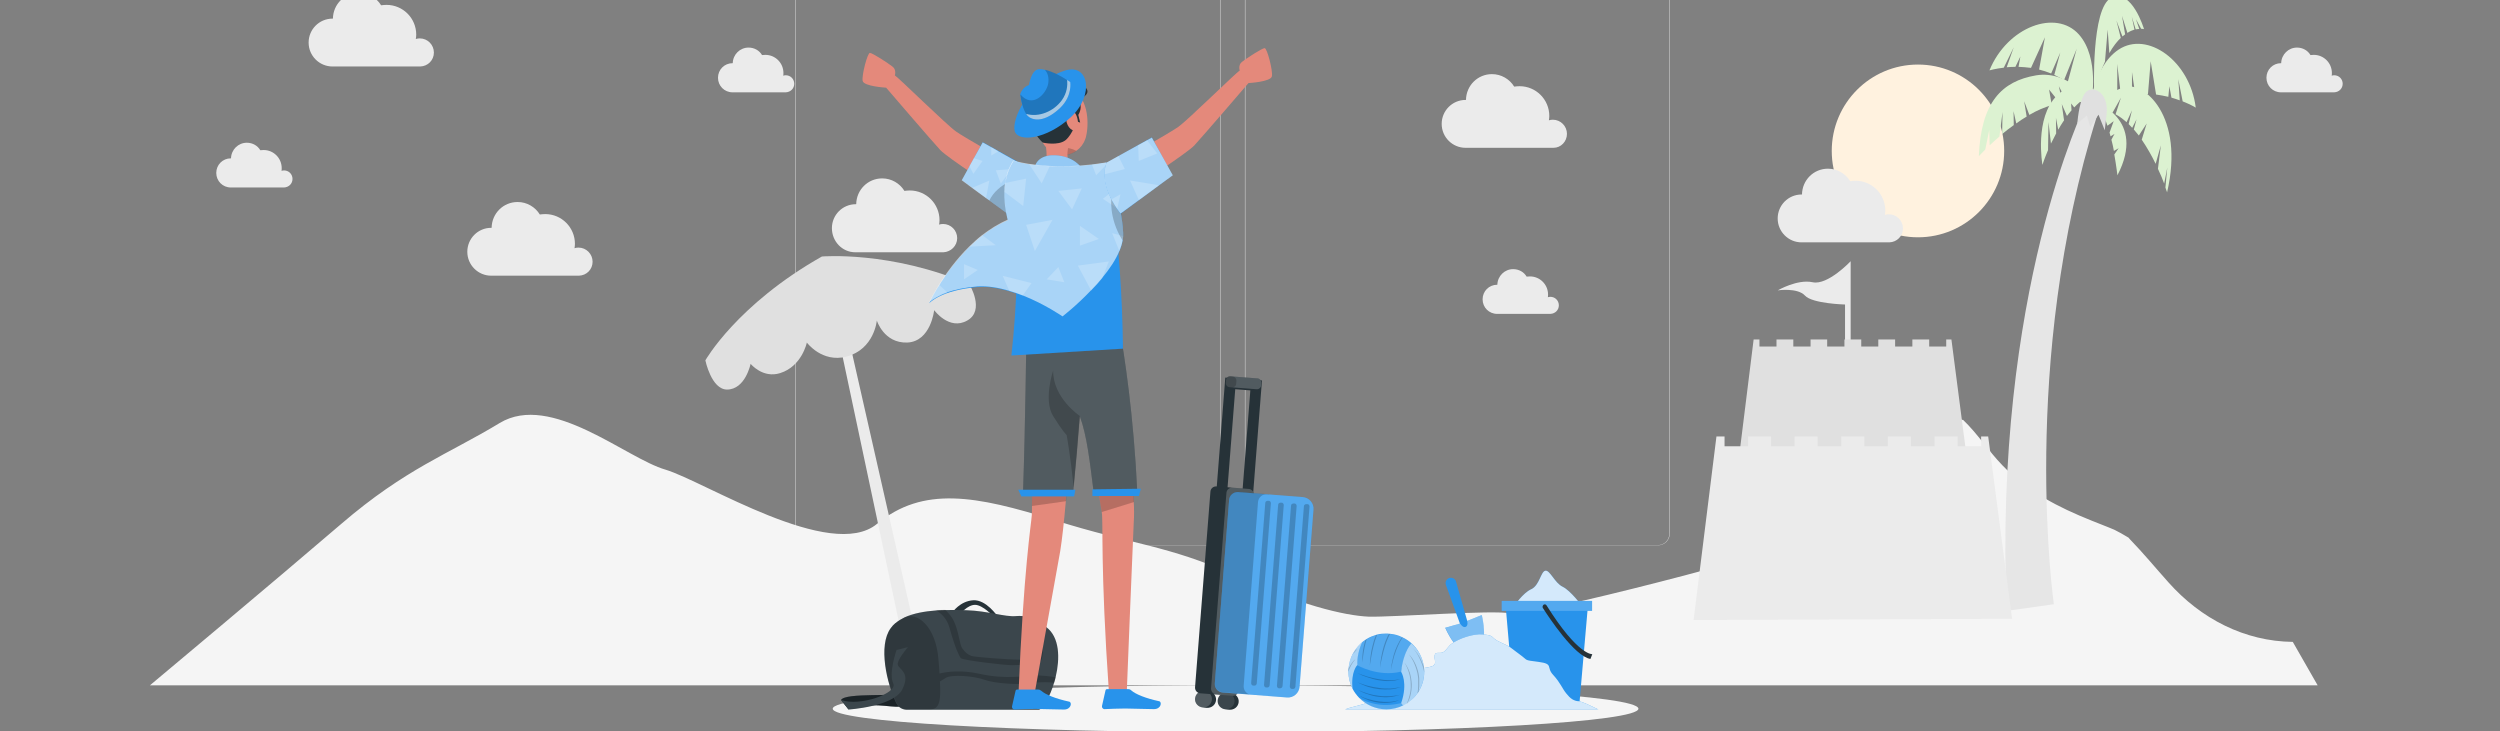 <svg width="578" height="169" viewBox="0 0 578 169" fill="none" xmlns="http://www.w3.org/2000/svg">
<rect x="0" y="0" width="578" height="169" fill="#808080" stroke="none"/>
<g clip-path="url(#clip0_3049_60125)">
<path d="M405.748 147.539H165.582V147.683H405.748V147.539Z" fill="#EBEBEB"/>
<path d="M381.684 155.287H365.785V155.431H381.684V155.287Z" fill="#EBEBEB"/>
<path d="M324.671 156.633H320.492V156.777H324.671V156.633Z" fill="#EBEBEB"/>
<path d="M365.304 150.859H356.082V151.004H365.304V150.859Z" fill="#EBEBEB"/>
<path d="M211.547 151.629H190.797V151.773H211.547V151.629Z" fill="#EBEBEB"/>
<path d="M218.85 151.629H215.824V151.773H218.85V151.629Z" fill="#EBEBEB"/>
<path d="M273.753 153.699H228.746V153.844H273.753V153.699Z" fill="#EBEBEB"/>
<path d="M279.42 126.078H186.668C185.179 126.078 183.93 124.827 183.93 123.335V-7.259C183.93 -8.751 185.179 -10.002 186.668 -10.002H279.42C280.909 -10.002 282.158 -8.751 282.158 -7.259V123.335C282.158 124.875 280.957 126.078 279.42 126.078ZM186.668 -9.858C185.227 -9.858 184.026 -8.703 184.026 -7.211V123.383C184.026 124.827 185.179 126.03 186.668 126.03H279.42C280.861 126.03 282.062 124.875 282.062 123.383V-7.259C282.062 -8.703 280.909 -9.906 279.42 -9.906H186.668V-9.858Z" fill="#EBEBEB"/>
<path d="M383.318 126.078H290.566C289.077 126.078 287.828 124.827 287.828 123.335V-7.259C287.828 -8.751 289.077 -10.002 290.566 -10.002H383.318C384.807 -10.002 386.056 -8.751 386.056 -7.259V123.335C386.056 124.875 384.855 126.078 383.318 126.078ZM290.566 -9.858C289.125 -9.858 287.924 -8.703 287.924 -7.211V123.383C287.924 124.827 289.077 126.03 290.566 126.03H383.318C384.759 126.03 385.96 124.875 385.96 123.383V-7.259C385.96 -8.703 384.807 -9.906 383.318 -9.906H290.566V-9.858Z" fill="#EBEBEB"/>
<path d="M501.345 134.638C498.345 131.29 495.596 127.941 492.471 124.717C492.221 124.469 492.096 124.221 491.971 124.221C490.971 123.6 489.846 122.98 488.847 122.484C488.597 122.36 487.972 122.112 487.347 121.864C486.097 121.368 484.847 120.872 483.597 120.376C475.848 117.276 468.849 113.679 462.975 107.602C459.726 104.254 457.226 100.285 453.852 97.061C453.727 97.185 453.102 96.813 452.852 96.565C451.852 96.441 450.477 96.317 450.352 96.192C448.977 96.192 447.602 96.193 446.353 96.317C444.478 96.441 442.478 96.565 440.603 96.689C433.104 107.478 423.731 122.236 419.606 124.221C413.232 127.197 353.866 142.823 349.491 141.831C345.117 140.963 322.245 142.699 316.496 142.575C310.747 142.327 300.373 139.847 285.25 132.902C270.127 126.081 261.878 125.957 243.756 120.252C225.633 114.547 213.385 112.315 202.762 121.12C192.138 129.925 162.892 111.323 153.893 108.594C144.77 105.99 127.397 90.612 115.524 97.805C103.651 104.998 93.777 108.346 78.904 121.12C64.031 133.894 34.66 158.45 34.66 158.45H535.84L530.091 148.404C518.967 148.28 508.844 143.071 501.345 134.638Z" fill="#F5F5F5"/>
<path d="M443.434 54.864C454.443 54.864 463.368 45.924 463.368 34.895C463.368 23.866 454.443 14.926 443.434 14.926C432.425 14.926 423.5 23.866 423.5 34.895C423.5 45.924 432.425 54.864 443.434 54.864Z" fill="#FFF2DF"/>
<path d="M362.28 30.949C362.28 29.168 360.839 27.677 359.014 27.677C358.678 27.677 358.39 27.725 358.102 27.821C358.15 27.484 358.198 27.147 358.198 26.811C358.198 23.009 355.123 19.93 351.329 19.93C350.897 19.93 350.464 19.978 350.08 20.026C349.023 18.294 347.102 17.139 344.94 17.139C341.626 17.139 338.984 19.785 338.936 23.105C338.888 23.105 338.888 23.105 338.84 23.105C335.766 23.105 333.316 25.608 333.316 28.639C333.316 31.719 335.814 34.173 338.84 34.173H359.158C360.887 34.173 362.28 32.729 362.28 30.949Z" fill="#EBEBEB"/>
<path d="M439.964 52.81C439.964 51.03 438.523 49.538 436.698 49.538C436.362 49.538 436.073 49.586 435.785 49.682C435.833 49.346 435.881 49.009 435.881 48.672C435.881 44.87 432.807 41.791 429.012 41.791C428.58 41.791 428.148 41.839 427.764 41.887C426.707 40.155 424.786 39 422.624 39C419.31 39 416.668 41.647 416.62 44.967C416.572 44.967 416.572 44.967 416.524 44.967C413.45 44.967 411 47.469 411 50.5C411 53.58 413.498 56.034 416.524 56.034H436.794C438.571 55.986 439.964 54.59 439.964 52.81Z" fill="#EBEBEB"/>
<path d="M100.316 12.148C100.316 10.368 98.875 8.876 97.049 8.876C96.713 8.876 96.425 8.924 96.137 9.02C96.185 8.683 96.233 8.347 96.233 8.01C96.233 4.208 93.159 1.129 89.364 1.129C88.932 1.129 88.499 1.177 88.115 1.225C87.058 -0.507 85.137 -1.662 82.976 -1.662C79.661 -1.662 77.019 0.984 76.971 4.305C76.923 4.305 76.923 4.305 76.875 4.305C73.801 4.305 71.352 6.807 71.352 9.838C71.352 12.918 73.849 15.372 76.875 15.372H97.145C98.923 15.324 100.316 13.928 100.316 12.148Z" fill="#EBEBEB"/>
<path d="M137.007 60.515C137.007 58.735 135.566 57.243 133.741 57.243C133.405 57.243 133.116 57.291 132.828 57.388C132.876 57.051 132.924 56.714 132.924 56.377C132.924 52.576 129.85 49.496 126.055 49.496C125.623 49.496 125.191 49.544 124.807 49.592C123.75 47.86 121.829 46.705 119.667 46.705C116.353 46.705 113.711 49.352 113.663 52.672C113.615 52.672 113.615 52.672 113.567 52.672C110.493 52.672 108.043 55.174 108.043 58.206C108.043 61.285 110.541 63.739 113.567 63.739H133.837C135.614 63.691 137.007 62.296 137.007 60.515Z" fill="#EBEBEB"/>
<path d="M221.3 55.056C221.3 53.276 219.859 51.784 218.034 51.784C217.697 51.784 217.409 51.832 217.121 51.928C217.169 51.592 217.217 51.255 217.217 50.918C217.217 47.117 214.143 44.037 210.348 44.037C209.916 44.037 209.484 44.085 209.1 44.133C208.043 42.401 206.121 41.246 203.96 41.246C200.646 41.246 198.004 43.893 197.956 47.213C197.908 47.213 197.908 47.213 197.86 47.213C194.786 47.213 192.336 49.715 192.336 52.746C192.336 55.778 194.69 58.328 197.764 58.328H218.13C219.859 58.232 221.3 56.837 221.3 55.056Z" fill="#EBEBEB"/>
<path d="M360.406 70.597C360.406 69.49 359.541 68.624 358.436 68.624C358.244 68.624 358.052 68.672 357.86 68.721C357.908 68.528 357.908 68.336 357.908 68.095C357.908 65.785 356.035 63.909 353.729 63.909C353.489 63.909 353.201 63.957 352.96 63.957C352.336 62.898 351.183 62.225 349.838 62.225C347.869 62.225 346.236 63.812 346.188 65.834H346.14C344.266 65.834 342.777 67.325 342.777 69.202C342.777 71.079 344.266 72.57 346.14 72.57H358.436C359.589 72.522 360.406 71.656 360.406 70.597Z" fill="#EBEBEB"/>
<path d="M541.628 19.373C541.628 18.266 540.764 17.4 539.659 17.4C539.467 17.4 539.275 17.448 539.082 17.496C539.13 17.304 539.13 17.111 539.13 16.87C539.13 14.561 537.257 12.684 534.952 12.684C534.711 12.684 534.423 12.732 534.183 12.732C533.559 11.674 532.406 11 531.061 11C529.092 11 527.458 12.588 527.41 14.609H527.362C525.489 14.609 524 16.101 524 17.977C524 19.854 525.489 21.346 527.362 21.346H539.659C540.812 21.297 541.628 20.431 541.628 19.373Z" fill="#EBEBEB"/>
<path d="M67.628 41.373C67.628 40.266 66.764 39.4 65.659 39.4C65.467 39.4 65.275 39.448 65.082 39.496C65.13 39.304 65.13 39.111 65.13 38.87C65.13 36.561 63.257 34.684 60.952 34.684C60.711 34.684 60.423 34.732 60.183 34.732C59.559 33.674 58.406 33 57.061 33C55.092 33 53.458 34.588 53.41 36.609H53.362C51.489 36.609 50 38.101 50 39.977C50 41.854 51.489 43.346 53.362 43.346H65.659C66.812 43.297 67.628 42.431 67.628 41.373Z" fill="#EBEBEB"/>
<path d="M183.628 19.373C183.628 18.266 182.764 17.4 181.659 17.4C181.467 17.4 181.275 17.448 181.082 17.496C181.13 17.304 181.13 17.111 181.13 16.87C181.13 14.561 179.257 12.684 176.952 12.684C176.711 12.684 176.423 12.732 176.183 12.732C175.559 11.674 174.406 11 173.061 11C171.092 11 169.458 12.588 169.41 14.609H169.362C167.489 14.609 166 16.101 166 17.977C166 19.854 167.489 21.346 169.362 21.346H181.659C182.812 21.297 183.628 20.431 183.628 19.373Z" fill="#EBEBEB"/>
<path d="M192.27 70.489L208.453 146.774L211.449 145.348L194.367 70.055L192.27 70.489Z" fill="#EBEBEB"/>
<path d="M474.854 139.696C474.854 139.696 466.832 84.071 484.893 26.569L482.059 24.355C482.059 24.355 460.828 67.855 463.95 141.236L474.854 139.696Z" fill="#E6E6E6"/>
<path d="M489.837 11.459C496.466 7.08 506.313 14.057 507.658 24.884C507.658 24.884 506.505 24.162 504.631 23.44C504.103 20.698 503.623 18.292 503.623 18.292L503.959 23.2C503.383 23.007 502.758 22.767 502.038 22.574L501.557 19.928L501.317 22.382C500.453 22.189 499.492 21.997 498.483 21.852L497.234 14.153L496.61 21.756C495.649 21.708 494.689 21.756 493.68 21.901L492.911 16.656V21.997C492.095 22.141 491.278 22.334 490.414 22.574L489.501 14.779C489.501 14.779 489.549 19.158 489.501 22.863C487.388 23.633 485.226 24.836 483.113 26.616L483.065 25.654C483.016 25.702 483.785 15.453 489.837 11.459Z" fill="#DCF2D1"/>
<path d="M480.663 7.994C475.38 2.028 464.092 6.166 459.961 16.271C459.961 16.271 461.258 15.886 463.275 15.645C464.476 13.143 465.581 10.93 465.581 10.93L463.948 15.549C464.572 15.501 465.245 15.453 465.965 15.453L467.118 13.047L466.686 15.453C467.598 15.501 468.559 15.549 469.568 15.693L472.786 8.62L471.441 16.078C472.354 16.319 473.314 16.608 474.227 16.992L476.34 12.133L474.947 17.329C475.716 17.666 476.436 18.051 477.205 18.532L480.135 11.266C480.135 11.266 478.982 15.501 478.021 19.11C479.895 20.409 481.672 22.141 483.209 24.451L483.545 23.537C483.545 23.489 485.467 13.432 480.663 7.994Z" fill="#DCF2D1"/>
<path d="M475.574 22.092C480.858 16.944 484.844 21.419 484.844 21.419C482.875 21.948 481.098 23.199 479.561 24.835L478.84 23.921L478.936 25.509C478.552 25.942 478.216 26.375 477.88 26.808L476.679 24.065L477.207 27.818C476.727 28.54 476.247 29.262 475.862 29.984L475.334 27.241L475.382 30.85C474.95 31.668 474.565 32.486 474.181 33.208L473.605 28.203L473.509 34.699C472.644 36.72 472.212 38.116 472.212 38.116C472.212 38.116 470.29 27.241 475.574 22.092Z" fill="#DCF2D1"/>
<path d="M489.837 34.268L488.733 34.893C488.589 34.075 488.396 33.161 488.156 32.295L488.877 30.947L487.964 31.525C487.868 31.236 487.82 30.947 487.724 30.659L488.685 28.012L487.244 29.071C486.475 26.665 485.514 24.548 484.266 23.537C484.266 23.537 496.37 27.435 489.549 40.523C489.549 40.523 489.309 38.454 488.829 35.711L489.837 34.268Z" fill="#DCF2D1"/>
<path d="M477.926 23.585L476.005 19.928L476.821 23.729C476.629 23.777 476.437 23.777 476.245 23.825L473.747 20.698L474.371 24.307C473.555 24.547 472.738 24.836 471.826 25.221C470.961 25.606 470.048 26.039 469.184 26.568L467.983 23.392L468.559 26.953C467.743 27.434 466.926 27.964 466.158 28.541L465.533 25.702L465.581 28.926C464.621 29.6 463.708 30.322 462.891 30.995L462.988 25.895L462.267 31.573C461.402 32.294 460.682 32.968 460.009 33.594L459.913 30.033L459.001 34.556C458.088 35.47 457.512 36.096 457.512 36.096C457.992 23.681 462.795 18.773 470.721 17.426C478.646 16.078 484.41 24.355 484.41 24.355C484.41 24.355 481.961 23.2 477.926 23.585Z" fill="#DCF2D1"/>
<path d="M501.078 38.743L500.357 42.449C500.021 41.534 499.541 40.331 498.916 39.032L499.589 33.595L498.388 37.877C497.523 36.097 496.418 34.124 495.17 32.296L496.322 28.542L494.497 31.333C494.113 30.852 493.729 30.371 493.344 29.938L493.969 27.58L492.96 29.553C492.672 29.264 492.432 28.975 492.143 28.687L492.912 25.511L491.663 28.254C490.847 27.532 490.03 26.906 489.117 26.425L490.366 22.576C490.366 22.576 489.454 24.163 488.397 26.088C487.148 25.511 485.803 25.222 484.41 25.27C484.41 25.27 486.812 21.421 491.231 20.122C495.65 18.774 505.16 26.81 501.03 44.47C501.03 44.47 500.886 44.085 500.645 43.363L501.078 38.743Z" fill="#DCF2D1"/>
<path d="M493.826 4.434L494.594 6.695C494.354 6.695 494.066 6.744 493.778 6.792L492.865 3.856L493.49 6.84C493.009 6.984 492.433 7.225 491.856 7.61L490.608 3.664L491.328 7.947C491.136 8.091 490.944 8.235 490.704 8.428L489.311 4.723L490.319 8.765C489.455 9.583 488.542 10.737 487.678 12.277L487.293 6.84L486.669 14.25C485.804 16.127 484.94 18.485 484.171 21.42C484.171 21.42 483.403 1.691 488.158 -0.522C492.913 -2.736 495.699 6.744 495.699 6.744C495.699 6.744 495.459 6.647 495.027 6.647L493.826 4.434Z" fill="#DCF2D1"/>
<path d="M487.05 26.376L486.618 30.129L485.177 26.52L483.255 29.359L482.487 26.713L480.277 28.589C480.277 28.589 480.566 23.826 481.959 21.66C483.4 19.447 487.626 20.986 487.05 26.376Z" fill="#E0E0E0"/>
<path d="M427.871 86.475V60.395C427.871 60.395 422.588 66.024 419.081 65.254C415.575 64.485 411.012 67.131 411.012 67.131C411.012 67.131 415.575 66.457 417.304 68.334C418.985 70.211 426.574 70.403 426.574 70.403V87.437L427.871 86.475Z" fill="#EBEBEB"/>
<path d="M451.168 78.486H449.967V80.122H446.028V78.486H442.138V80.122H438.151V78.486H434.26V80.122H430.322V78.486H426.431V80.122H422.444V78.486H418.601V80.122H414.615V78.486H410.724V80.122H406.785V78.486H405.44L401.598 109.379L455.155 109.186L451.168 78.486Z" fill="#E0E0E0"/>
<path d="M459.67 100.91H458.037V103.172H452.609V100.91H447.277V103.172H441.801V100.91H436.47V103.172H431.042V100.91H425.71V103.172H420.234V100.91H414.903V103.172H409.475V100.91H404.143V103.172H398.716V100.91H396.842L391.559 143.351L465.194 143.062L459.67 100.91Z" fill="#EBEBEB"/>
<path d="M163.082 83.313C163.082 83.313 170.363 70.417 190.028 59.302C190.028 59.302 206.022 57.951 224.132 65.75C224.132 65.75 227.803 71.768 223.634 74.102C219.464 76.496 215.979 71.707 215.979 71.707C215.979 71.707 215.232 78.953 209.756 79.198C204.342 79.383 202.724 74.102 202.724 74.102C202.724 74.102 202.164 80.734 195.692 82.453C190.028 83.927 186.543 79.198 186.543 79.198C186.543 79.198 185.423 84.664 180.382 86.26C176.337 87.55 173.537 84.111 173.537 84.111C173.537 84.111 172.355 90.068 168.061 90.068C164.451 90.006 163.082 83.313 163.082 83.313Z" fill="#E0E0E0"/>
<path d="M285.664 169.289C337.102 169.289 378.8 166.854 378.8 163.851C378.8 160.848 337.102 158.414 285.664 158.414C234.226 158.414 192.527 160.848 192.527 163.851C192.527 166.854 234.226 169.289 285.664 169.289Z" fill="#F5F5F5"/>
<path d="M350.031 140.13C350.031 140.13 352.145 137.051 354.018 136.233C355.939 135.367 356.228 132.143 357.284 131.95C358.341 131.758 359.446 134.789 361.271 135.655C363.096 136.521 365.786 140.13 365.786 140.13H350.031Z" fill="#2893EB"/>
<path opacity="0.8" d="M350.031 140.13C350.031 140.13 352.145 137.051 354.018 136.233C355.939 135.367 356.228 132.143 357.284 131.95C358.341 131.758 359.446 134.789 361.271 135.655C363.096 136.521 365.786 140.13 365.786 140.13H350.031Z" fill="white"/>
<path d="M365.205 162.169H350.027L348.105 140.082H367.127L365.205 162.169Z" fill="#2893EB"/>
<path d="M368.09 138.928H347.195V141.237H368.09V138.928Z" fill="#2893EB"/>
<path opacity="0.2" d="M368.09 138.928H347.195V141.237H368.09V138.928Z" fill="white"/>
<path d="M356.708 140.562C358.101 142.728 364.009 151.726 367.708 152.351L368.14 151.245C368.14 151.245 364.874 151.63 357.573 139.985C357.429 139.744 357.141 139.648 356.9 139.792C356.66 139.985 356.564 140.322 356.708 140.562Z" fill="#263238"/>
<path d="M335.09 133.636C335.762 133.443 336.435 133.828 336.627 134.454L339.22 143.548L342.583 142.201C342.583 142.201 344.6 149.804 340.757 150.959C337.011 152.113 334.129 145.136 334.129 145.136L337.539 144.174L334.273 135.176C334.081 134.55 334.417 133.828 335.09 133.636Z" fill="#2893EB"/>
<path opacity="0.4" d="M340.808 150.959C337.062 152.114 334.18 145.136 334.18 145.136L337.59 144.174C337.59 144.174 338.166 145.185 338.839 144.944C339.511 144.703 339.223 143.549 339.223 143.549L342.586 142.201C342.634 142.201 344.651 149.756 340.808 150.959Z" fill="white"/>
<path d="M369.581 164.045C367.708 163.131 365.786 162.217 365.162 162.168C363.817 162.072 363.048 161.495 362.136 160.34C361.175 159.185 360.791 157.886 359.11 156.057C357.381 154.229 359.302 153.507 355.699 153.026C352.097 152.545 353.49 152.833 351.28 151.246C349.071 149.658 349.503 149.658 346.909 148.503C344.316 147.348 345.853 146.915 342.778 146.674C340.665 146.482 337.351 147.588 335.622 148.84C334.853 149.369 334.469 150.283 333.7 150.764C332.836 151.294 331.539 150.283 331.683 152.112C331.731 152.593 331.875 153.074 331.731 153.507C331.491 154.518 327.264 154.518 326.159 154.854C325.919 154.951 325.631 154.999 325.535 155.239C325.294 155.672 325.679 156.442 325.198 156.635C325.054 156.683 324.862 156.635 324.718 156.635C324.142 156.731 324.286 157.79 323.757 158.03C323.229 158.271 322.605 157.79 322.028 158.03C321.548 158.223 321.404 158.8 321.019 159.089C320.347 159.522 319.578 159.811 318.906 160.292C317.705 161.062 316.696 162.024 315.4 162.746L311.989 163.66L310.98 163.997H369.581V164.045Z" fill="#2893EB"/>
<path opacity="0.8" d="M369.581 164.045C367.708 163.131 365.786 162.217 365.162 162.168C363.817 162.072 363.048 161.495 362.136 160.34C361.175 159.185 360.791 157.886 359.11 156.057C357.381 154.229 359.302 153.507 355.699 153.026C352.097 152.545 353.49 152.833 351.28 151.246C349.071 149.658 349.503 149.658 346.909 148.503C344.316 147.348 345.853 146.915 342.778 146.674C340.665 146.482 337.351 147.588 335.622 148.84C334.853 149.369 334.469 150.283 333.7 150.764C332.836 151.294 331.539 150.283 331.683 152.112C331.731 152.593 331.875 153.074 331.731 153.507C331.491 154.518 327.264 154.518 326.159 154.854C325.919 154.951 325.631 154.999 325.535 155.239C325.294 155.672 325.679 156.442 325.198 156.635C325.054 156.683 324.862 156.635 324.718 156.635C324.142 156.731 324.286 157.79 323.757 158.03C323.229 158.271 322.605 157.79 322.028 158.03C321.548 158.223 321.404 158.8 321.019 159.089C320.347 159.522 319.578 159.811 318.906 160.292C317.705 161.062 316.696 162.024 315.4 162.746L311.989 163.66L310.98 163.997H369.581V164.045Z" fill="white"/>
<path d="M329.282 155.288C329.282 155.336 329.282 155.336 329.282 155.384C329.282 157.069 328.754 158.656 327.937 159.956C327.889 160.052 327.793 160.196 327.697 160.293C327.217 161.014 326.592 161.64 325.872 162.169C325.728 162.313 325.536 162.41 325.391 162.506C325.343 162.554 325.295 162.554 325.247 162.602C325.199 162.65 325.151 162.65 325.103 162.698C325.007 162.747 324.911 162.795 324.863 162.843C324.719 162.939 324.575 162.987 324.431 163.083C323.278 163.661 321.933 163.998 320.54 163.998C318.042 163.998 315.785 162.939 314.2 161.303C313.623 160.677 313.095 160.004 312.711 159.234C312.086 158.031 311.75 156.684 311.75 155.24V155.192C311.75 154.951 311.75 154.711 311.798 154.47C311.894 153.315 312.23 152.209 312.711 151.246C312.855 151.006 312.999 150.765 313.143 150.524C313.623 149.754 314.296 149.033 314.968 148.455C315.208 148.263 315.449 148.07 315.689 147.926C315.785 147.878 315.881 147.782 315.977 147.733C316.649 147.3 317.418 147.012 318.186 146.771C318.234 146.771 318.331 146.723 318.379 146.723C319.051 146.531 319.772 146.482 320.492 146.482C320.732 146.482 320.924 146.482 321.165 146.531C321.213 146.531 321.261 146.531 321.357 146.531C322.365 146.627 323.278 146.867 324.143 147.3C324.191 147.3 324.239 147.349 324.239 147.349C325.007 147.685 325.68 148.167 326.304 148.696C327.841 150.043 328.898 151.968 329.186 154.085C329.234 154.518 329.282 154.903 329.282 155.288Z" fill="#2893EB"/>
<path opacity="0.6" d="M329.281 155.288C329.281 158.705 327.312 161.688 324.43 163.132C324.093 162.843 323.949 162.554 323.949 162.554C325.582 157.839 323.949 155.336 323.949 155.336V155.288L324.045 154.518V154.374C324.285 152.979 324.91 150.332 326.303 148.744C328.128 150.332 329.281 152.69 329.281 155.288Z" fill="white"/>
<path opacity="0.6" d="M313.815 153.748C313.815 153.748 312.278 155.288 312.711 159.234C312.086 158.031 311.75 156.683 311.75 155.24C311.75 152.497 312.999 150.043 314.968 148.455C314.152 150.139 313.719 152.064 313.815 153.748Z" fill="white"/>
<path opacity="0.2" d="M326.304 148.745C324.382 150.958 323.902 155.289 323.902 155.289C318.618 156.588 313.767 153.797 313.767 153.797C313.671 152.113 314.103 150.14 314.968 148.504C316.457 147.301 318.378 146.531 320.492 146.531C322.749 146.531 324.767 147.349 326.304 148.745Z" fill="white"/>
<path opacity="0.2" d="M324.43 163.132C323.278 163.709 321.933 164.046 320.54 164.046C318.042 164.046 315.784 162.988 314.199 161.352C315.832 162.314 319.195 163.709 323.95 162.555C323.95 162.506 324.046 162.843 324.43 163.132Z" fill="white"/>
<g opacity="0.2">
<path d="M324.288 147.398C324.047 147.735 323.855 148.071 323.663 148.408C323.327 149.082 322.991 149.756 322.75 150.477C322.462 151.199 322.27 151.921 322.078 152.643C321.886 153.364 321.742 154.134 321.598 154.856C321.646 154.086 321.742 153.364 321.934 152.595C322.078 151.825 322.318 151.103 322.558 150.381C322.847 149.659 323.135 148.986 323.519 148.312C323.711 147.975 323.951 147.638 324.191 147.35C324.191 147.35 324.239 147.35 324.288 147.398Z" fill="black"/>
<path d="M321.356 146.579C321.212 146.82 321.116 147.012 321.02 147.253C320.684 147.975 320.396 148.793 320.156 149.563C319.915 150.333 319.723 151.151 319.531 151.969C319.339 152.787 319.195 153.605 319.051 154.423C319.099 153.605 319.195 152.739 319.339 151.921C319.483 151.103 319.675 150.285 319.915 149.466C320.156 148.648 320.444 147.879 320.828 147.109C320.924 146.916 321.02 146.724 321.164 146.531C321.212 146.531 321.308 146.579 321.356 146.579Z" fill="black"/>
<path d="M318.38 146.771C318.332 146.916 318.284 147.012 318.236 147.156C317.948 147.878 317.756 148.6 317.564 149.37C317.372 150.092 317.228 150.862 317.083 151.631C316.939 152.401 316.843 153.123 316.699 153.893C316.699 153.123 316.795 152.353 316.891 151.583C316.987 150.813 317.132 150.044 317.324 149.322C317.516 148.552 317.708 147.83 318.044 147.108C318.092 147.012 318.14 146.916 318.188 146.868C318.284 146.82 318.332 146.82 318.38 146.771Z" fill="black"/>
<path d="M315.978 147.781C315.834 148.311 315.642 148.84 315.546 149.417C315.401 150.043 315.305 150.668 315.209 151.294C315.113 151.919 315.065 152.545 314.969 153.171C314.921 152.545 314.969 151.919 315.017 151.294C315.065 150.668 315.161 150.043 315.305 149.417C315.401 148.936 315.546 148.455 315.69 148.022C315.786 147.926 315.882 147.829 315.978 147.781Z" fill="black"/>
<path d="M326.4 158.224C326.4 159.139 326.304 160.053 326.064 160.919C325.968 161.352 325.775 161.785 325.583 162.17C325.535 162.314 325.439 162.459 325.391 162.603C325.343 162.651 325.295 162.651 325.247 162.699C325.487 162.122 325.727 161.496 325.872 160.871C326.112 160.005 326.208 159.139 326.16 158.224C326.16 157.358 326.016 156.444 325.775 155.626C325.535 154.76 325.151 153.942 324.719 153.172C325.247 153.894 325.679 154.712 325.968 155.578C326.208 156.396 326.352 157.31 326.4 158.224Z" fill="black"/>
<path d="M328.128 157.983V158.705L328.032 159.426C328.032 159.619 327.984 159.811 327.936 160.004C327.888 160.1 327.792 160.244 327.696 160.341C327.744 160.052 327.84 159.715 327.84 159.378L327.888 158.656V157.935C327.888 157.694 327.888 157.453 327.888 157.213C327.888 156.972 327.888 156.732 327.84 156.491C327.744 155.529 327.456 154.614 327.12 153.748C326.783 152.882 326.303 152.016 325.727 151.246C326.399 151.92 326.927 152.786 327.312 153.652C327.696 154.566 327.984 155.481 328.08 156.443C328.128 156.684 328.128 156.924 328.128 157.165C328.128 157.453 328.128 157.742 328.128 157.983Z" fill="black"/>
<path d="M329.28 155.288C329.28 155.336 329.28 155.336 329.28 155.385C329.28 155.336 329.28 155.288 329.232 155.24C329.04 154.23 328.703 153.267 328.271 152.353C327.839 151.439 327.31 150.525 326.59 149.803C327.358 150.525 327.935 151.391 328.415 152.305C328.703 152.93 328.992 153.556 329.184 154.182C329.232 154.518 329.28 154.903 329.28 155.288Z" fill="black"/>
<path d="M313.383 152.4C312.999 152.833 312.663 153.315 312.374 153.844C312.134 154.325 311.894 154.806 311.75 155.288C311.75 155.047 311.75 154.806 311.798 154.566C311.942 154.277 312.086 154.036 312.23 153.748C312.567 153.218 312.903 152.737 313.383 152.4Z" fill="black"/>
<path d="M313.818 150.045C313.434 150.478 313.098 150.863 312.762 151.296C312.906 151.055 313.05 150.815 313.194 150.574C313.338 150.382 313.578 150.189 313.818 150.045Z" fill="black"/>
<path d="M313.816 155.627C314.633 155.916 315.402 156.204 316.218 156.445C317.035 156.686 317.851 156.878 318.716 157.022C320.397 157.311 322.126 157.407 323.759 156.974C322.943 157.311 322.126 157.455 321.262 157.455C320.397 157.504 319.532 157.407 318.668 157.263C317.803 157.119 316.987 156.878 316.17 156.589C315.353 156.349 314.537 156.012 313.816 155.627Z" fill="black"/>
<path d="M313.816 157.744C314.633 158.081 315.45 158.322 316.266 158.562C317.083 158.755 317.947 158.947 318.812 159.043C319.676 159.188 320.541 159.188 321.406 159.188L322.03 159.14L322.655 159.043C323.087 158.995 323.519 158.899 323.951 158.851C323.135 159.091 322.27 159.332 321.406 159.38C320.541 159.428 319.676 159.428 318.812 159.332C317.947 159.236 317.083 159.043 316.266 158.803C315.353 158.466 314.537 158.129 313.816 157.744Z" fill="black"/>
<path d="M314.008 159.523C314.776 159.86 315.545 160.149 316.361 160.39C317.178 160.63 317.995 160.775 318.811 160.871C319.243 160.919 319.628 160.967 320.06 160.967C320.492 160.967 320.877 160.967 321.309 160.967C322.125 160.919 322.942 160.775 323.759 160.63C322.942 160.871 322.125 161.111 321.309 161.159C320.492 161.256 319.628 161.208 318.763 161.111C317.947 161.015 317.082 160.823 316.313 160.534C315.497 160.293 314.728 159.957 314.008 159.523Z" fill="black"/>
<path d="M314.344 160.871C315.064 161.208 315.785 161.497 316.553 161.689C317.322 161.93 318.09 162.074 318.859 162.17C319.627 162.267 320.396 162.315 321.212 162.267L321.789 162.218L322.365 162.122C322.75 162.074 323.134 161.93 323.518 161.882C322.798 162.17 322.029 162.411 321.212 162.459C320.444 162.555 319.627 162.555 318.811 162.459C318.042 162.363 317.226 162.17 316.505 161.93C315.785 161.641 315.016 161.304 314.344 160.871Z" fill="black"/>
</g>
<path d="M220.242 141.525C220.242 141.525 221.971 138.975 224.997 138.782C228.023 138.59 230.617 142.487 230.617 142.487H229.657C229.657 142.487 227.207 139.841 225.43 139.841C223.652 139.841 221.971 142.006 221.971 142.006L220.242 141.525Z" fill="#263238"/>
<path d="M194.449 161.831C195.506 160.05 207.274 161.205 209.964 160.146L211.405 162.601C211.405 162.601 209.388 163.707 205.977 163.322C202.567 162.937 197.523 162.793 196.178 163.996L194.449 161.831Z" fill="#263238"/>
<path opacity="0.3" d="M194.449 161.831C195.506 160.05 207.274 161.205 209.964 160.146L211.405 162.601C211.405 162.601 209.388 163.707 205.977 163.322C202.567 162.937 197.523 162.793 196.178 163.996L194.449 161.831Z" fill="black"/>
<path d="M244.07 156.491C243.974 156.925 243.878 157.309 243.734 157.743C242.773 161.015 241.284 163.661 240.227 164.094H209.678C208.813 164.094 207.997 163.709 207.517 163.036C207.517 163.036 207.517 163.036 207.469 162.987C207.372 162.843 207.276 162.699 207.18 162.506C205.067 158.079 202.953 149.274 205.931 145.232C206.22 144.799 206.604 144.414 206.988 144.077C207.036 144.077 207.036 144.029 207.084 144.029C207.709 143.499 208.381 143.114 209.15 142.729C211.263 141.767 213.857 141.334 216.355 141.142C217.075 141.093 217.796 141.045 218.516 141.045C220.389 140.997 222.119 141.045 223.512 141.093C228.411 141.238 232.302 142.681 234.896 142.441C235.952 142.345 236.913 142.441 237.778 142.681C238.066 142.778 238.306 142.826 238.594 142.97C239.699 143.403 240.756 144.077 241.908 144.991C245.031 147.349 245.079 152.257 244.07 156.491Z" fill="#263238"/>
<path opacity="0.1" d="M244.07 156.491C243.974 156.925 243.878 157.309 243.734 157.743C242.773 161.015 241.284 163.661 240.227 164.094H209.678C208.813 164.094 207.997 163.709 207.517 163.036C207.517 163.036 207.517 163.036 207.469 162.987C207.372 162.843 207.276 162.699 207.18 162.506C205.067 158.079 202.953 149.274 205.931 145.232C206.22 144.799 206.604 144.414 206.988 144.077C207.036 144.077 207.036 144.029 207.084 144.029C207.709 143.499 208.381 143.114 209.15 142.729C211.263 141.767 213.857 141.334 216.355 141.142C217.075 141.093 217.796 141.045 218.516 141.045C220.389 140.997 222.119 141.045 223.512 141.093C228.411 141.238 232.302 142.681 234.896 142.441C235.952 142.345 236.913 142.441 237.778 142.681C238.066 142.778 238.306 142.826 238.594 142.97C239.699 143.403 240.756 144.077 241.908 144.991C245.031 147.349 245.079 152.257 244.07 156.491Z" fill="white"/>
<path opacity="0.2" d="M239.408 156.153C237.199 156.153 232.828 157.212 226.391 155.768C222.212 154.854 218.994 155.287 217.217 155.72C217.169 154.758 217.073 153.699 216.977 152.544C216.4 144.701 211.933 141.429 209.243 142.728C208.427 143.113 207.754 143.546 207.178 144.027C207.13 144.027 207.13 144.075 207.082 144.075C206.698 144.412 206.313 144.797 206.025 145.23C203.047 149.272 205.161 158.078 207.274 162.505C207.37 162.697 207.466 162.842 207.562 162.986C207.562 162.986 207.562 162.986 207.61 163.034C208.139 163.612 208.859 163.997 209.676 163.997H215.055C217.265 163.997 217.553 161.928 217.313 157.549C217.697 157.308 218.178 157.068 218.658 156.731C220.003 155.865 225.287 156.298 227.592 157.164C229.898 158.03 235.854 158.415 238.736 157.934C240.753 157.597 242.723 157.741 243.731 157.837C243.875 157.452 243.971 157.019 244.068 156.586C243.059 156.394 240.993 156.153 239.408 156.153Z" fill="black"/>
<path opacity="0.2" d="M219.525 145.132C220.869 149.992 221.782 151.677 222.118 152.158C222.455 152.639 232.157 153.794 233.982 153.794C235.808 153.794 238.882 153.505 240.227 153.168C241.476 152.831 241.86 146.624 238.738 142.871C238.45 142.775 238.209 142.678 237.921 142.582C239.602 146.383 239.65 151.051 239.458 151.725C239.17 152.639 236.336 152.495 234.991 152.495C233.646 152.495 225.385 151.965 224.52 151.628C223.655 151.292 223.175 150.81 222.503 149.944C221.83 149.078 221.734 146.143 220.533 143.593C220.101 142.678 219.332 141.764 218.564 140.994C217.843 140.994 217.123 141.042 216.402 141.09C217.699 141.86 218.948 143.063 219.525 145.132Z" fill="black"/>
<path d="M209.916 149.609L207.274 150.283C207.274 150.283 205.401 155.72 206.506 157.982C207.658 160.244 198.82 163.419 194.449 161.832L196.178 164.045C196.178 164.045 206.65 163.371 208.619 159.377C210.636 155.384 207.754 154.758 207.562 153.651C207.37 152.545 209.916 149.609 209.916 149.609Z" fill="#263238"/>
<path opacity="0.1" d="M209.916 149.609L207.274 150.283C207.274 150.283 205.401 155.72 206.506 157.982C207.658 160.244 198.82 163.419 194.449 161.832L196.178 164.045C196.178 164.045 206.65 163.371 208.619 159.377C210.636 155.384 207.754 154.758 207.562 153.651C207.37 152.545 209.916 149.609 209.916 149.609Z" fill="white"/>
<path d="M233.45 37.687C233.45 37.687 223.171 31.913 221.057 30.421C218.896 28.93 207.512 17.718 206.888 17.429C206.888 17.429 207.32 16.13 206.359 15.408C205.399 14.638 201.7 12.232 201.124 12.232C200.547 12.232 199.202 17.429 199.442 18.68C199.635 19.98 204.87 20.268 204.87 20.268C204.87 20.268 215.726 32.923 217.407 34.704C219.088 36.484 230.712 44.039 230.712 44.039L233.45 37.687Z" fill="#E4897B"/>
<path d="M237.677 38.745C237.677 38.745 239.934 43.317 234.459 50.535L222.402 41.633L227.206 32.875L237.677 38.745Z" fill="#2893EB"/>
<path opacity="0.6" d="M234.456 50.535L228.74 46.349L227.971 45.82L224.753 43.462L222.352 41.681L224.129 38.458L225.137 36.629L227.203 32.924L229.172 34.031L230.853 34.993L237.626 38.794C237.626 38.794 237.914 39.372 238.01 40.43C238.299 42.307 237.962 45.868 234.456 50.535Z" fill="white"/>
<path opacity="0.2" d="M234.454 50.535L228.738 46.348C230.708 42.306 235.751 40.863 238.057 40.43C238.297 42.306 237.961 45.867 234.454 50.535Z" fill="black"/>
<g opacity="0.2">
<path d="M230.857 34.947L229.176 35.957V33.984L230.857 34.947Z" fill="white"/>
<path d="M227.159 37.208L225.045 40.191L224.133 38.41L225.142 36.582L227.159 37.208Z" fill="white"/>
<path d="M228.743 41.732L227.975 45.774L224.805 43.417L228.743 41.732Z" fill="white"/>
<path d="M230.234 39.375L231.387 42.454L233.885 39.086L230.234 39.375Z" fill="white"/>
</g>
<path d="M260.062 36.58C260.062 36.58 270.342 30.806 272.455 29.314C274.569 27.822 285.952 16.61 286.625 16.322C286.625 16.322 286.193 15.023 287.153 14.301C288.114 13.531 291.812 11.125 292.389 11.125C292.965 11.125 294.31 16.37 294.07 17.621C293.878 18.92 288.642 19.209 288.642 19.209C288.642 19.209 277.787 31.864 276.106 33.645C274.424 35.425 262.8 42.98 262.8 42.98L260.062 36.58Z" fill="#E4897B"/>
<path d="M247.765 97.547C247.765 97.547 247.525 101.204 247.189 106.016C246.949 109.047 246.709 112.512 246.42 115.88C246.036 120.403 245.556 124.734 245.123 127.429C244.691 129.883 239.167 160.534 239.167 160.534H235.469C236.622 131.952 238.447 120.884 238.543 119.2C238.591 118.671 238.591 117.901 238.591 116.987C238.639 113.715 238.735 108.566 238.783 104.813C238.831 102.118 238.831 100.145 238.831 100.145L247.765 97.547Z" fill="#E4897B"/>
<path d="M262.125 120.691C261.981 123.193 260.492 160.486 260.492 160.486H256.409C254.344 130.796 255.112 120.499 254.728 118.43C254.728 118.43 254.728 118.43 254.728 118.382C254.103 114.869 253.479 110.298 253.095 106.881C252.759 104.138 252.566 102.166 252.566 102.166L260.876 98.557C260.876 98.557 261.405 102.887 261.741 108.084C261.933 110.683 262.077 113.522 262.125 116.12C262.221 117.708 262.221 119.296 262.125 120.691Z" fill="#E4897B"/>
<path opacity="0.2" d="M238.734 104.859L247.236 106.014C246.996 109.046 246.755 112.51 246.467 115.879L238.59 116.985C238.638 113.761 238.686 108.613 238.734 104.859Z" fill="black"/>
<path opacity="0.2" d="M262.176 116.072L254.731 118.381C254.106 114.869 253.482 110.297 253.098 106.881L261.792 108.084C261.984 110.634 262.128 113.425 262.176 116.072Z" fill="black"/>
<path d="M240.032 159.428H235.133C234.989 159.428 234.845 159.524 234.797 159.716L233.98 163.325C233.932 163.662 234.124 163.951 234.46 164.047C234.508 164.047 234.556 164.047 234.604 164.047C236.189 163.999 237.342 163.903 239.36 163.903C240.609 163.903 244.307 164.047 245.988 164.047C247.669 164.047 247.91 162.363 247.189 162.219C244.067 161.545 241.713 160.583 240.753 159.716C240.512 159.524 240.272 159.428 240.032 159.428Z" fill="#2893EB"/>
<path d="M260.829 159.332H255.93C255.786 159.332 255.641 159.428 255.593 159.621L254.777 163.23C254.729 163.566 254.921 163.855 255.257 163.951C255.305 163.951 255.353 163.951 255.401 163.951C256.986 163.903 258.139 163.807 260.157 163.807C261.405 163.807 265.104 163.951 266.785 163.951C268.466 163.951 268.706 162.267 267.986 162.123C264.864 161.449 262.51 160.487 261.55 159.621C261.309 159.38 261.069 159.332 260.829 159.332Z" fill="#2893EB"/>
<path d="M248.099 113.81C248.147 113.474 248.196 113.137 248.196 112.752C248.676 107.844 249.204 101.925 249.637 96.199C251.318 100.674 251.99 106.929 252.855 113.81H262.942C262.125 96.103 259.916 81.667 258.763 75.508H237.34C237.292 77.721 237.052 99.086 236.523 113.81H248.099Z" fill="#263238"/>
<path opacity="0.2" d="M248.099 113.81C248.147 113.474 248.196 113.137 248.196 112.752C248.676 107.844 249.204 101.925 249.637 96.199C251.318 100.674 251.99 106.929 252.855 113.81H262.942C262.125 96.103 259.916 81.667 258.763 75.508H237.34C237.292 77.721 237.052 99.086 236.523 113.81H248.099Z" fill="white"/>
<path d="M251.08 31.622C251.032 31.815 250.984 32.007 250.888 32.2C250.503 33.307 249.783 34.221 248.87 34.846C248.63 35.039 248.39 35.183 248.15 35.279C246.805 35.953 245.22 36.097 243.779 35.472C243.202 35.231 242.626 34.846 242.098 34.317C240.08 32.248 240.128 29.89 239.888 25.896C239.84 25.03 239.984 24.164 240.272 23.394C241.425 20.603 244.643 19.256 247.429 20.459C251.416 22.095 251.944 28.062 251.08 31.622Z" fill="#E4897B"/>
<path opacity="0.2" d="M248.873 34.894C248.633 35.087 248.392 35.231 248.152 35.327C246.807 36.001 245.222 36.145 243.781 35.52C244.069 34.75 244.502 34.172 244.502 34.172C244.502 34.172 246.903 33.787 248.873 34.894Z" fill="black"/>
<path d="M240.852 40.043C242.821 41.824 247.624 41.15 247.624 41.15C247.624 41.15 250.65 40.332 249.978 39.37C248.201 39.081 247.336 38.263 247 37.204C246.808 36.579 246.76 35.905 246.808 35.183C246.856 34.798 246.904 34.413 246.952 34.029L240.996 29.602C241.812 32.585 242.773 37.974 240.852 40.043Z" fill="#E4897B"/>
<path d="M248.872 28.014L249.736 28.35L249.304 26.57C249.304 26.57 250.553 24.693 249.304 22.961C249.304 22.961 252.763 21.902 250.841 20.074C250.121 19.4 249.208 20.074 246.806 19.015C245.51 18.438 241.427 18.39 241.235 20.074C241.235 20.074 238.305 20.074 237.968 25.078C237.632 30.083 241.09 32.97 241.09 32.97C241.09 32.97 244.645 33.788 246.374 32.392C248.055 30.949 248.872 28.014 248.872 28.014Z" fill="#263238"/>
<path d="M246.616 28.303C246.856 29.169 247.336 29.794 247.961 30.083C248.777 30.42 249.306 29.265 249.21 28.062C249.114 27.004 248.537 25.512 247.673 25.704C246.76 25.897 246.328 27.196 246.616 28.303Z" fill="#E4897B"/>
<path opacity="0.2" d="M249.686 96.198C249.254 101.876 248.725 107.843 248.245 112.751C247.524 105.629 246.612 100.577 246.612 100.577C246.612 100.577 245.795 99.903 243.49 96.198C241.184 92.493 243.49 85.66 243.49 85.66C243.393 92.012 249.686 96.198 249.686 96.198Z" fill="black"/>
<path d="M263.758 112.992L263.326 114.676H252.566V113.137L263.758 112.992Z" fill="#2893EB"/>
<path d="M248.627 113.232L248.339 114.772H236.138L235.418 113.232H248.627Z" fill="#2893EB"/>
<path d="M250.118 38.891C250.118 38.891 248.389 36.1 243.97 35.907C239.551 35.715 239.215 38.746 239.215 38.746L250.118 38.891Z" fill="#2893EB"/>
<path opacity="0.5" d="M250.118 38.891C250.118 38.891 248.389 36.1 243.97 35.907C239.551 35.715 239.215 38.746 239.215 38.746L250.118 38.891Z" fill="white"/>
<path d="M234.316 37.205C234.316 37.205 236.574 57.752 233.836 82.196L259.63 80.608C259.342 54.239 255.787 37.59 255.787 37.59C255.787 37.59 249.11 38.986 243.731 38.793C238.687 38.649 234.316 37.205 234.316 37.205Z" fill="#2893EB"/>
<path d="M255.837 37.64C255.837 37.64 259.295 45.724 259.679 53.904C260.064 62.085 245.654 73.296 245.654 73.296C245.654 73.296 234.558 65.645 226.008 66.367C217.458 67.089 214.816 70.12 214.816 70.12C214.816 70.12 221.445 55.877 233.021 50.921C233.021 50.921 230.619 42.693 234.318 37.303C234.318 37.207 242.339 39.806 255.837 37.64Z" fill="#2893EB"/>
<path opacity="0.6" d="M259.677 53.855C259.677 54.095 259.677 54.288 259.677 54.528C259.677 54.865 259.629 55.25 259.533 55.587C259.388 56.405 259.148 57.175 258.812 57.993C257.947 60.11 256.458 62.276 254.825 64.248C254.009 65.259 253.144 66.221 252.28 67.087C248.917 70.648 245.651 73.15 245.651 73.15C245.651 73.15 241.568 70.311 236.429 68.29C235.42 67.905 234.411 67.52 233.354 67.232C230.905 66.51 228.359 66.077 226.005 66.221C222.979 66.462 220.722 66.991 219.041 67.569C218.656 67.713 218.272 67.857 217.936 68.002C217.84 68.05 217.744 68.098 217.648 68.146C216.735 68.579 216.063 68.964 215.582 69.301C215.534 69.349 215.438 69.397 215.39 69.445C215.246 69.541 215.15 69.638 215.054 69.686C215.006 69.734 214.958 69.734 214.958 69.782C214.91 69.83 214.91 69.83 214.862 69.878C214.814 69.878 214.814 69.926 214.814 69.926L214.766 69.975C214.766 69.975 214.814 69.83 214.91 69.686C214.958 69.638 215.006 69.541 215.054 69.397C215.198 69.108 215.39 68.772 215.63 68.338C215.678 68.29 215.678 68.194 215.726 68.146C215.774 68.05 215.87 67.954 215.918 67.809C215.966 67.713 216.063 67.569 216.111 67.472C216.399 66.991 216.735 66.414 217.071 65.836C218.656 63.334 221.01 60.014 224.036 57.031C224.997 56.116 225.957 55.202 227.014 54.384C228.839 52.989 230.809 51.737 232.97 50.775C232.97 50.775 232.106 47.84 232.202 44.327C232.202 43.654 232.25 42.98 232.394 42.258C232.634 40.478 233.21 38.697 234.267 37.109C234.267 37.109 235.516 37.494 237.87 37.879C239.167 38.072 240.752 38.264 242.673 38.361C245.363 38.505 248.581 38.457 252.376 38.024C253.48 37.879 254.585 37.735 255.786 37.542C255.786 37.542 255.834 37.639 255.882 37.831C256.17 38.553 257.035 40.766 257.851 43.702C258.044 44.471 258.284 45.29 258.476 46.156C258.668 46.926 258.812 47.792 259.004 48.61C259.388 50.342 259.581 52.122 259.677 53.855Z" fill="white"/>
<g opacity="0.2">
<path d="M256.36 60.445L254.823 64.343C254.006 65.353 253.142 66.316 252.277 67.182L249.203 61.408L256.36 60.445Z" fill="white"/>
<path d="M230.229 56.693L224.129 57.029C225.09 56.115 226.05 55.201 227.107 54.383L230.229 56.693Z" fill="white"/>
<path d="M237.242 41.295L236.569 47.647L232.246 44.374C232.246 43.701 232.294 43.027 232.438 42.305L237.242 41.295Z" fill="white"/>
<path d="M239.26 58.042L237.242 51.979L243.342 50.824L239.26 58.042Z" fill="white"/>
<path d="M249.684 52.217V56.788L254.055 55.248L249.684 52.217Z" fill="white"/>
<path d="M238.493 65.452L236.428 68.339C235.419 67.954 234.41 67.569 233.353 67.28L231.816 63.768L238.493 65.452Z" fill="white"/>
<path d="M222.883 61.07L226.053 62.418L222.883 64.583V61.07Z" fill="white"/>
<path d="M219.086 67.665C215.964 68.772 214.859 70.023 214.859 70.023C214.859 70.023 215.676 68.291 217.165 65.885L219.086 67.665Z" fill="white"/>
<path d="M244.686 61.746L241.996 64.585L246.079 65.259L244.686 61.746Z" fill="white"/>
<path d="M244.688 44.134L247.858 48.417L250.115 43.557L244.688 44.134Z" fill="white"/>
<path d="M259.052 48.657L254.969 45.963L257.899 43.701C258.331 45.241 258.763 46.925 259.052 48.657Z" fill="white"/>
<path d="M259.675 54.576C259.627 55.683 259.29 56.886 258.81 58.089L257.129 53.902L259.675 54.576Z" fill="white"/>
<path d="M255.975 37.879L253.429 40.525L252.469 38.071C253.574 37.927 254.678 37.782 255.879 37.59C255.831 37.638 255.879 37.734 255.975 37.879Z" fill="white"/>
<path d="M242.717 38.409L240.844 42.403L237.914 37.928C239.211 38.168 240.844 38.361 242.717 38.409Z" fill="white"/>
</g>
<path opacity="0.2" d="M259.679 53.854C259.679 54.095 259.679 54.288 259.679 54.528C259.679 54.865 259.631 55.25 259.535 55.587C256.173 50.245 256.99 45.434 256.99 45.434L258.575 46.203C258.767 46.973 258.911 47.84 259.103 48.658C259.391 50.342 259.583 52.122 259.679 53.854Z" fill="black"/>
<path d="M246.036 16.368C251.752 14.395 253.145 21.998 247.525 27.147C241.857 32.296 235.373 32.921 234.604 30.323C233.884 27.724 237.342 19.352 246.036 16.368Z" fill="#2893EB"/>
<path d="M240.323 15.984C243.253 15.984 247.383 18.968 247.383 18.968C247.383 18.968 247.96 22.144 245.078 24.934C242.148 27.725 239.554 28.158 237.921 27.1C236.288 26.041 235.855 21.807 235.855 21.807C235.855 21.807 236.288 20.171 237.921 19.641C237.921 19.641 238.401 15.984 240.323 15.984Z" fill="#2893EB"/>
<path opacity="0.2" d="M245.125 24.935C242.195 27.726 239.601 28.159 237.968 27.1C237.68 26.907 237.439 26.667 237.247 26.33C236.191 24.742 235.902 21.807 235.902 21.807C238.688 25.175 241.906 21.711 242.339 19.353C242.579 18.006 242.243 16.851 241.57 16.129C243.492 16.562 245.605 17.765 246.662 18.487C247.142 18.775 247.382 18.968 247.382 18.968C247.382 18.968 248.007 22.144 245.125 24.935Z" fill="black"/>
<path opacity="0.6" d="M245.124 24.934C242.194 27.725 239.6 28.158 237.967 27.1C237.678 26.907 237.438 26.666 237.246 26.33C240.176 27.196 243.635 25.752 245.508 23.154C246.709 21.47 246.853 19.737 246.709 18.486C247.189 18.775 247.429 18.968 247.429 18.968C247.429 18.968 248.006 22.143 245.124 24.934Z" fill="white"/>
<path d="M255.836 37.638C255.836 37.638 253.579 42.209 259.054 49.427L271.111 40.525L266.307 31.768L255.836 37.638Z" fill="#2893EB"/>
<path opacity="0.6" d="M271.158 40.526L267.988 42.836L263.329 46.252L259.054 49.38C258.766 48.995 258.526 48.658 258.285 48.321C257.757 47.551 257.325 46.781 256.941 46.108C255.692 43.702 255.355 41.729 255.355 40.285C255.355 38.553 255.836 37.591 255.836 37.591L258.526 36.099L263.137 33.549L265.154 32.442L266.307 31.816L271.158 40.526Z" fill="white"/>
<g opacity="0.2">
<path d="M267.986 42.835L263.327 46.3L261.262 41.728L267.986 42.835Z" fill="white"/>
<path d="M267.556 35.473L263.281 37.205L263.137 33.548L265.202 32.441L267.556 35.473Z" fill="white"/>
<path d="M260.062 39.081L255.402 40.284C255.402 38.552 255.883 37.589 255.883 37.589L258.573 36.098L260.062 39.081Z" fill="white"/>
<path d="M259.055 44.904L258.286 48.321C257.758 47.551 257.326 46.781 256.941 46.107L259.055 44.904Z" fill="white"/>
</g>
<path d="M282.1 118.526L288.086 118.996L290.423 89.111L284.437 88.641L282.1 118.526Z" stroke="#263238" stroke-width="2.502" stroke-miterlimit="10"/>
<path d="M283.645 160.147C283.789 160.147 284.413 160.195 284.605 160.243C285.662 160.339 286.479 161.254 286.382 162.312C286.286 163.371 285.374 164.141 284.269 164.093C284.125 164.093 283.5 164.044 283.308 163.996C282.252 163.9 281.435 162.986 281.531 161.927C281.627 160.82 282.54 160.051 283.645 160.147Z" fill="#263238"/>
<path opacity="0.1" d="M281.531 161.878C281.435 162.937 282.252 163.899 283.308 163.996C284.365 164.092 285.326 163.274 285.422 162.215C285.518 161.157 284.701 160.194 283.645 160.098C282.588 160.002 281.627 160.772 281.531 161.878Z" fill="white"/>
<path d="M278.41 159.713C278.554 159.713 279.179 159.761 279.371 159.809C280.428 159.906 281.244 160.82 281.148 161.878C281.052 162.937 280.139 163.707 279.035 163.659C278.891 163.659 278.266 163.611 278.074 163.563C277.017 163.466 276.201 162.552 276.297 161.493C276.393 160.435 277.305 159.665 278.41 159.713Z" fill="#263238"/>
<path opacity="0.2" d="M276.297 161.444C276.201 162.503 277.017 163.465 278.074 163.562C279.131 163.658 280.091 162.84 280.187 161.781C280.284 160.723 279.467 159.76 278.41 159.664C277.305 159.568 276.393 160.386 276.297 161.444Z" fill="white"/>
<path d="M277.497 160.29L284.942 160.868C285.662 160.916 286.287 160.386 286.335 159.665L289.889 114.433C289.937 113.711 289.409 113.086 288.689 113.037L281.243 112.46C280.523 112.412 279.898 112.941 279.85 113.663L276.296 158.895C276.248 159.616 276.776 160.242 277.497 160.29Z" fill="#263238"/>
<path opacity="0.2" d="M281.197 160.581L284.944 160.87C285.664 160.918 286.288 160.389 286.336 159.667L289.891 114.435C289.939 113.713 289.411 113.088 288.69 113.04L284.944 112.751C284.223 112.703 283.599 113.232 283.551 113.954L279.996 159.186C279.996 159.908 280.524 160.533 281.197 160.581Z" fill="white"/>
<path d="M284.267 89.508L290.511 89.989C291.04 90.037 291.52 89.653 291.568 89.123L291.616 88.546C291.664 88.016 291.28 87.535 290.752 87.487L284.507 87.006C283.979 86.958 283.499 87.343 283.451 87.872L283.402 88.45C283.354 88.979 283.739 89.46 284.267 89.508Z" fill="#263238"/>
<path opacity="0.2" d="M284.267 89.508L290.511 89.989C291.04 90.037 291.52 89.653 291.568 89.123L291.616 88.546C291.664 88.016 291.28 87.535 290.752 87.487L284.507 87.006C283.979 86.958 283.499 87.343 283.451 87.872L283.402 88.45C283.354 88.979 283.739 89.46 284.267 89.508Z" fill="white"/>
<path opacity="0.2" d="M284.272 89.508L284.8 89.556C285.329 89.604 285.809 89.219 285.809 88.69L285.857 88.113C285.905 87.583 285.521 87.102 284.993 87.054L284.464 87.006C283.936 86.958 283.455 87.343 283.407 87.872L283.359 88.45C283.359 88.979 283.744 89.46 284.272 89.508Z" fill="black"/>
<path d="M303.677 117.85L300.459 158.751C300.363 160.243 299.018 161.398 297.529 161.253L282.639 160.098C281.582 160.002 280.813 159.088 280.862 158.029L284.176 115.54C284.272 114.482 285.184 113.712 286.241 113.76L301.132 114.915C302.669 115.011 303.821 116.358 303.677 117.85Z" fill="#2893EB"/>
<path opacity="0.2" d="M303.677 117.85L300.459 158.751C300.363 160.243 299.018 161.398 297.529 161.253L282.639 160.098C281.582 160.002 280.813 159.088 280.862 158.029L284.176 115.54C284.272 114.482 285.184 113.712 286.241 113.76L301.132 114.915C302.669 115.011 303.821 116.358 303.677 117.85Z" fill="white"/>
<path opacity="0.2" d="M293.446 114.289V114.337L292.918 114.289C291.861 114.192 290.948 115.01 290.852 116.069L287.538 158.558C287.49 159.472 288.018 160.242 288.835 160.531L282.639 160.05C281.582 159.953 280.813 159.039 280.862 157.98L284.176 115.492C284.272 114.433 285.184 113.663 286.241 113.711L293.446 114.289Z" fill="black"/>
<path opacity="0.2" d="M289.986 158.511H289.746C289.458 158.511 289.266 158.222 289.266 157.933L292.532 116.262C292.532 115.974 292.82 115.781 293.108 115.781H293.348C293.637 115.781 293.829 116.07 293.829 116.359L290.563 158.03C290.514 158.318 290.274 158.559 289.986 158.511Z" fill="black"/>
<path opacity="0.2" d="M292.963 158.944H292.723C292.434 158.944 292.242 158.656 292.242 158.367L295.508 116.696C295.508 116.407 295.797 116.215 296.085 116.215H296.325C296.613 116.215 296.805 116.504 296.805 116.792L293.539 158.463C293.491 158.752 293.251 158.992 292.963 158.944Z" fill="black"/>
<path opacity="0.2" d="M295.943 159.136H295.703C295.415 159.136 295.223 158.847 295.223 158.558L298.489 116.887C298.489 116.599 298.777 116.406 299.065 116.406H299.305C299.594 116.406 299.786 116.695 299.786 116.984L296.52 158.655C296.472 158.943 296.231 159.136 295.943 159.136Z" fill="black"/>
<path opacity="0.2" d="M298.92 159.28H298.68C298.391 159.28 298.199 158.992 298.199 158.703L301.465 117.032C301.465 116.743 301.754 116.551 302.042 116.551H302.282C302.57 116.551 302.762 116.839 302.762 117.128L299.496 158.799C299.448 159.088 299.208 159.328 298.92 159.28Z" fill="black"/>
</g>
<defs>
<clipPath id="clip0_3049_60125">
<rect width="578" height="179" fill="white" transform="translate(0 -10)"/>
</clipPath>
</defs>
</svg>
